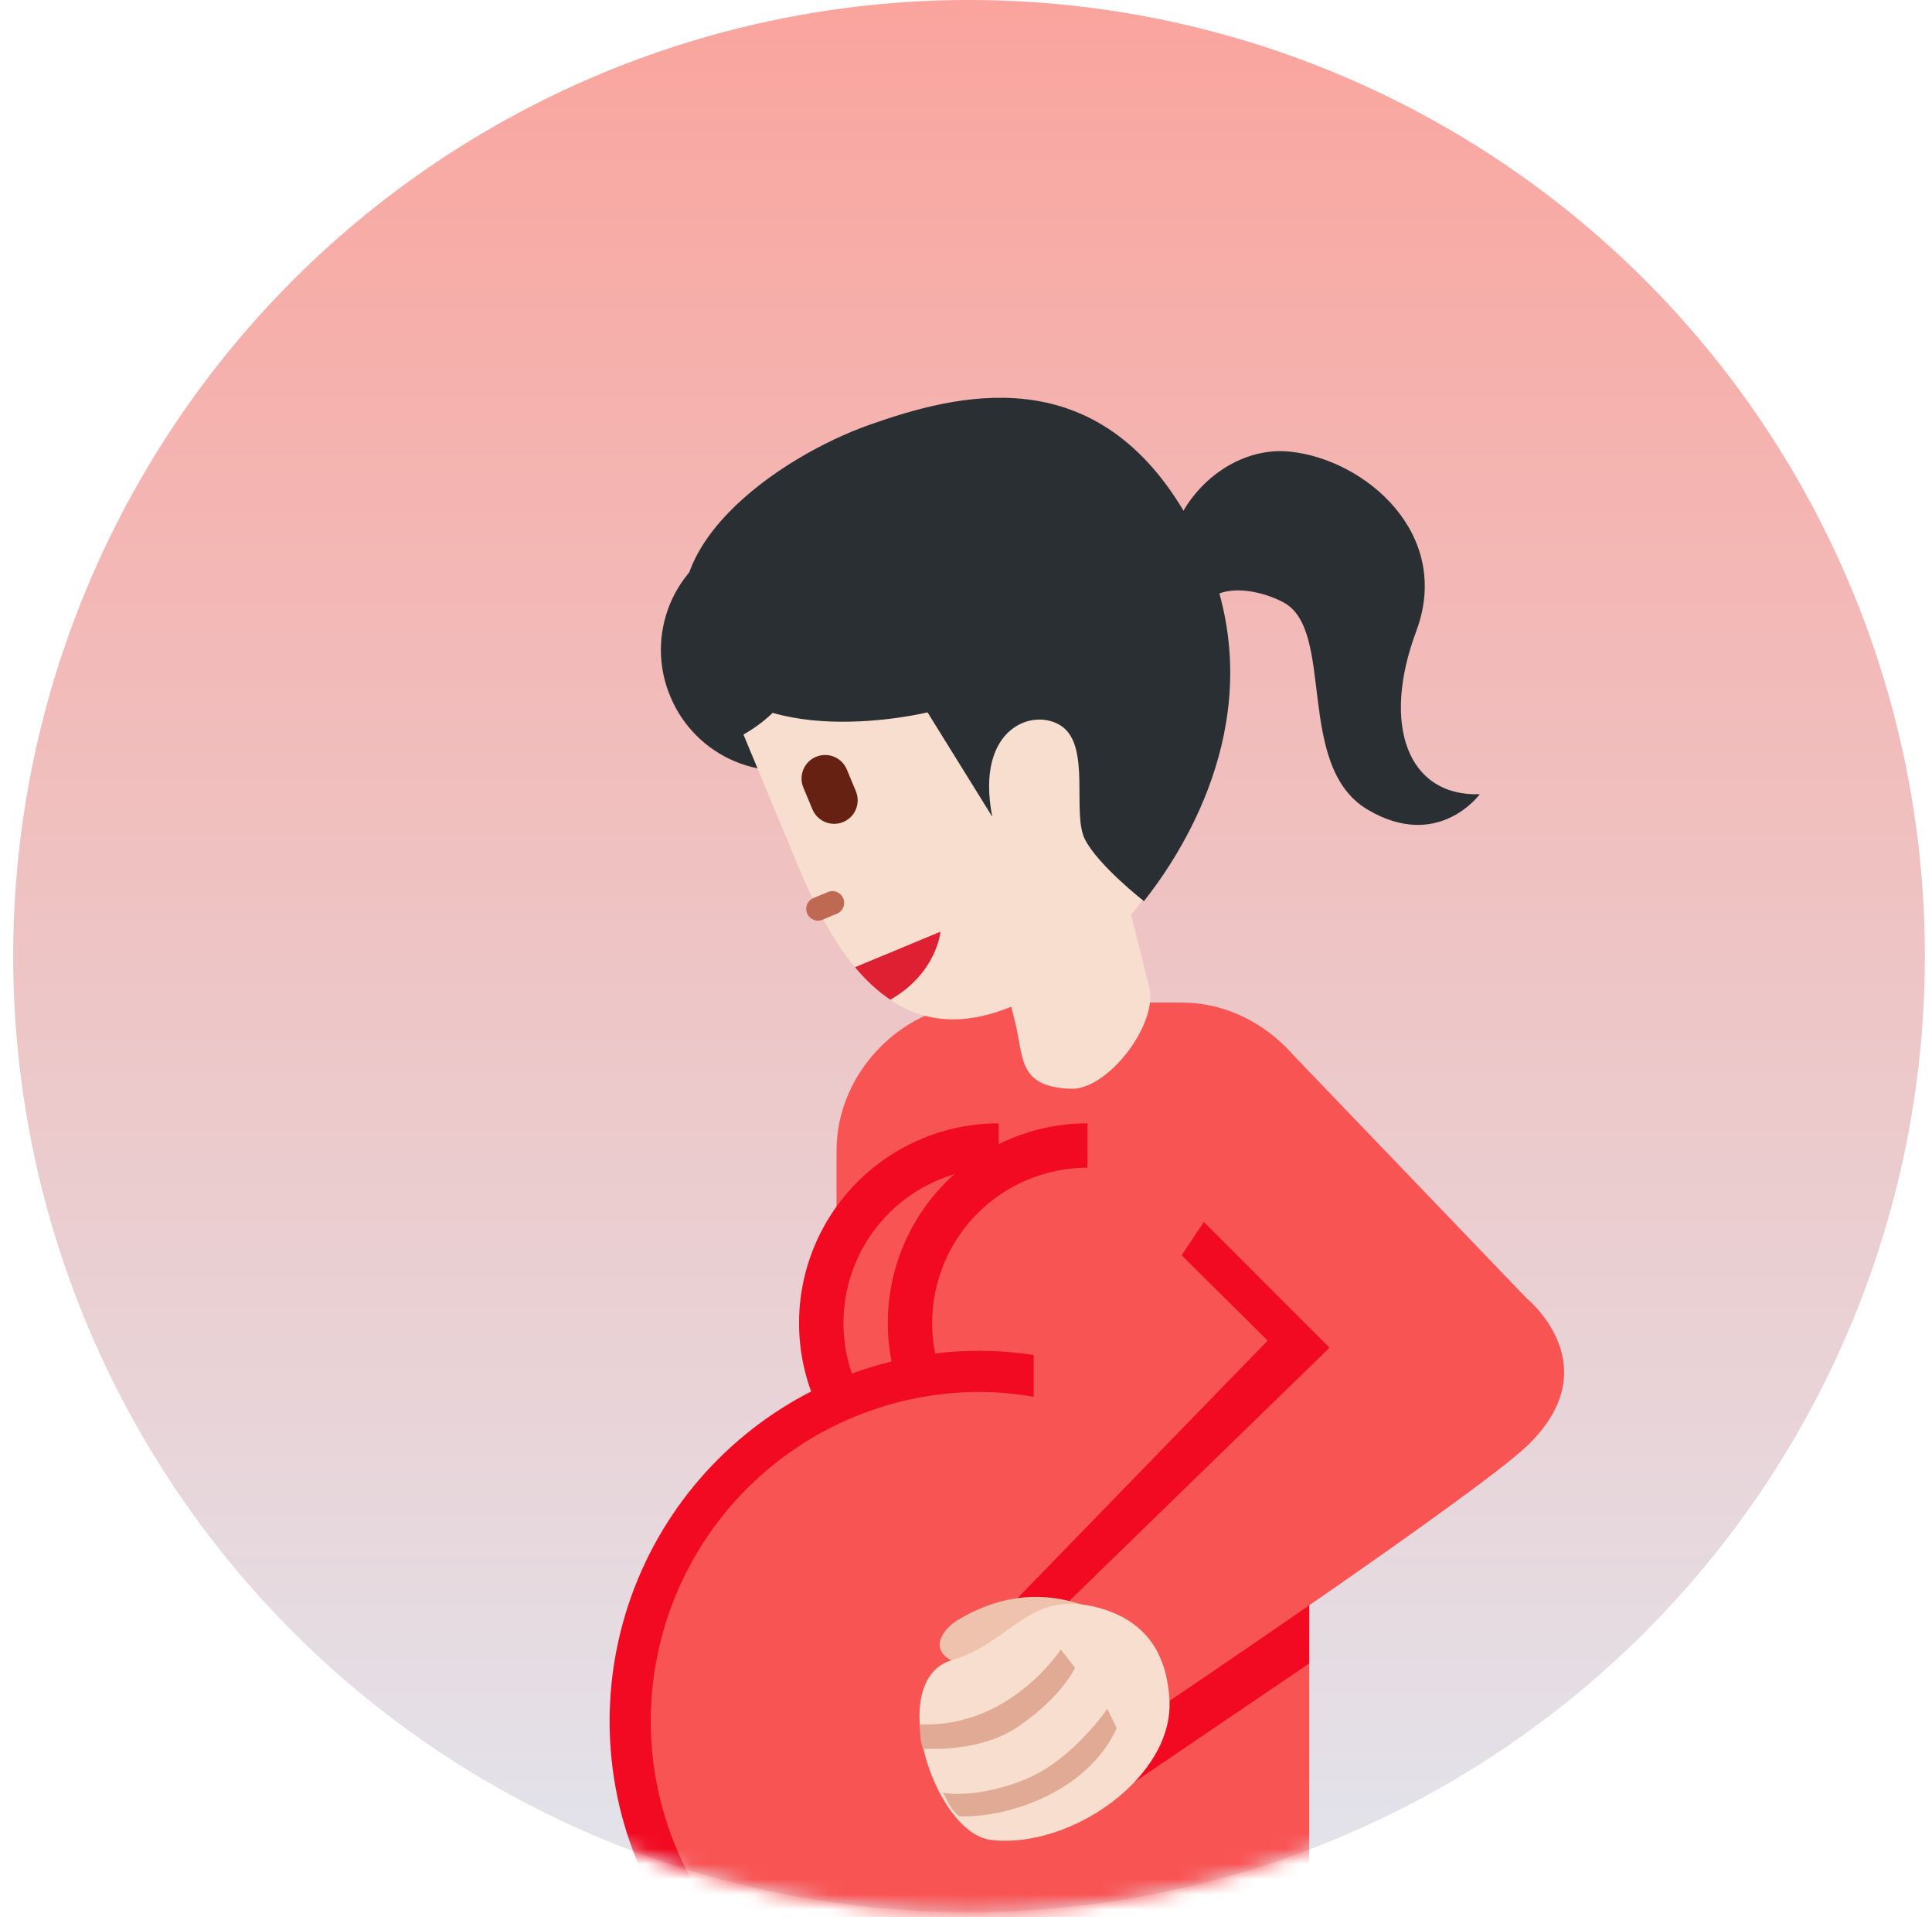<svg xmlns="http://www.w3.org/2000/svg" width="127" height="126" viewBox="0 0 127 126" fill="none">
<circle cx="63.7" cy="62.833" r="62.833" fill="url(#paint0_linear_4741_2340)"/>
<mask id="mask0_4741_2340" style="mask-type:alpha" maskUnits="userSpaceOnUse" x="0" y="0" width="127" height="126" fill="#000000">
<circle cx="63.7" cy="62.833" r="62.833" fill="url(#paint1_linear_4741_2340)"/>
</mask>
<g mask="url(#mask0_4741_2340)">
<path d="M77.671 65.887H64.711C59.481 65.887 54.99 70.381 54.99 75.607V130.695H86.062V104.576L87.394 99.466V75.607C87.394 70.378 82.9 65.887 77.671 65.887Z" fill="#f95454"/>
<path d="M65.649 73.826C62.169 73.826 58.831 75.209 56.369 77.67C53.908 80.131 52.525 83.469 52.525 86.95C52.525 90.431 53.908 93.769 56.369 96.23C58.831 98.691 62.169 100.074 65.649 100.074V73.826Z" fill="#f20a22"/>
<path d="M65.651 76.742C62.944 76.742 60.347 77.818 58.433 79.732C56.519 81.646 55.443 84.242 55.443 86.95C55.443 89.657 56.519 92.253 58.433 94.167C60.347 96.082 62.944 97.157 65.651 97.157V76.742Z" fill="#f95454"/>
<path d="M71.483 73.826C68.002 73.826 64.664 75.209 62.203 77.67C59.742 80.131 58.359 83.469 58.359 86.95C58.359 90.431 59.742 93.769 62.203 96.23C64.664 98.691 68.002 100.074 71.483 100.074V73.826Z" fill="#f20a22"/>
<path d="M71.483 76.742C68.776 76.742 66.179 77.818 64.265 79.732C62.351 81.646 61.275 84.242 61.275 86.95C61.275 89.657 62.351 92.253 64.265 94.167C66.179 96.082 68.776 97.157 71.483 97.157V76.742Z" fill="#f95454"/>
<path d="M47.608 130.695H68.472V89.136C67.132 88.902 65.775 88.78 64.415 88.772C57.959 88.772 51.767 91.336 47.202 95.901C42.637 100.467 40.072 106.658 40.072 113.115C40.072 120.032 42.971 126.262 47.608 130.695Z" fill="#f20a22"/>
<path d="M67.952 78.699V91.796C66.783 91.593 65.6 91.486 64.414 91.478C61.573 91.478 58.759 92.037 56.134 93.124C53.508 94.212 51.123 95.805 49.114 97.815C47.105 99.824 45.511 102.209 44.424 104.835C43.336 107.46 42.777 110.274 42.777 113.115C42.778 116.555 43.599 119.945 45.175 123.002C46.75 126.06 49.032 128.698 51.833 130.695H83.027V70.422L67.952 78.699Z" fill="#f95454"/>
<path d="M84.427 72.367L98.571 87.282L86.066 100.438L86.06 109.321L74.569 117.119L66.867 105.048L83.33 88.104L77.675 82.496L84.427 72.367Z" fill="#f20a22"/>
<path d="M84.423 68.721L100.359 85.327C100.359 85.327 105.891 89.783 100.359 95.047C97.037 98.206 76.222 112.225 76.222 112.225L69.742 105.744L87.398 88.567L77.675 78.846L84.423 68.721Z" fill="#f95454"/>
<path d="M72.447 105.996C69.169 104.436 66.06 104.651 63.054 106.41C61.616 107.253 61.03 108.828 63.231 109.35C65.442 109.866 72.447 105.996 72.447 105.996Z" fill="#eec2ad"/>
<path d="M76.866 111.589C77.271 116.737 70.374 121.546 65.142 120.919C61.403 120.47 58.148 110.396 62.584 109.098C66.539 107.944 67.633 104.351 72.325 105.692C76.052 106.76 76.717 109.612 76.866 111.589Z" fill="#f7dece"/>
<path d="M73.406 113.58L72.788 112.294C72.788 112.294 70.539 115.639 67.413 116.931C65.042 117.899 63.044 117.995 61.997 117.823C62.446 118.678 62.455 118.824 63.044 119.369C66.302 119.483 71.507 117.736 73.406 113.58ZM66.94 113.466C69.827 111.489 70.67 109.599 70.67 109.599L69.728 108.406C69.728 108.406 66.389 113.586 60.463 113.32C60.507 114.044 60.448 114.184 60.661 114.924C61.457 114.951 64.595 115.07 66.94 113.466Z" fill="#E0AA94"/>
<path d="M58.573 39.729C58.975 40.684 59.184 41.708 59.189 42.744C59.195 43.78 58.996 44.806 58.604 45.765C58.212 46.724 57.636 47.596 56.907 48.332C56.178 49.068 55.311 49.653 54.356 50.053C53.398 50.448 52.372 50.65 51.336 50.648C50.3 50.646 49.274 50.439 48.318 50.041C47.361 49.642 46.493 49.059 45.762 48.324C45.031 47.59 44.452 46.718 44.059 45.76C43.657 44.805 43.448 43.78 43.443 42.744C43.439 41.709 43.638 40.682 44.03 39.723C44.422 38.764 45 37.892 45.729 37.156C46.459 36.421 47.326 35.836 48.281 35.436C49.239 35.042 50.265 34.84 51.301 34.842C52.336 34.844 53.361 35.05 54.317 35.449C55.273 35.848 56.141 36.431 56.871 37.166C57.602 37.9 58.18 38.771 58.573 39.729Z" fill="#292f33"/>
<path d="M74.352 60.114C77.86 55.929 79.954 50.58 78.155 46.258L75.18 39.092C59.099 45.147 52.482 36.838 52.482 36.838C52.482 36.838 55.631 44.415 48.871 48.273L52.467 56.929C55.407 63.998 59.414 69.061 66.475 66.159L66.714 67.11C67.314 69.493 66.874 71.421 70.382 71.555C72.835 71.648 76.148 67.268 75.547 64.885L74.352 60.114Z" fill="#f7dece"/>
<path d="M93.095 41.487C95.498 35.065 89.715 30.183 84.792 29.681C81.805 29.378 79.111 31.282 77.798 33.563C71.817 23.548 62.869 25.907 57.176 27.911C51.145 30.034 42.174 36.278 45.694 42.989C49.215 49.702 60.971 46.815 60.971 46.815L65.226 53.674C64.076 47.771 67.996 46.453 69.807 47.739C71.715 49.096 70.449 53.444 71.318 55.159C72.187 56.873 75.197 59.224 75.197 59.224C77.046 56.873 82.882 48.789 80.155 38.999C81.283 38.576 82.978 38.862 84.346 39.576C87.822 41.382 85.083 50.376 89.919 53.219C94.553 55.946 97.271 52.196 97.271 52.196C92.523 52.353 90.799 47.626 93.095 41.487Z" fill="#292f33"/>
<path d="M54.982 60.064L54.084 60.437C53.989 60.479 53.888 60.502 53.785 60.504C53.682 60.506 53.579 60.487 53.484 60.449C53.388 60.411 53.301 60.355 53.227 60.282C53.154 60.21 53.095 60.124 53.056 60.029C53.016 59.934 52.996 59.831 52.996 59.728C52.996 59.625 53.017 59.523 53.058 59.429C53.098 59.334 53.157 59.248 53.231 59.176C53.305 59.105 53.393 59.048 53.489 59.011L54.39 58.638C54.484 58.593 54.587 58.569 54.691 58.565C54.796 58.561 54.9 58.579 54.997 58.617C55.094 58.654 55.183 58.711 55.258 58.784C55.333 58.857 55.392 58.944 55.432 59.041C55.472 59.137 55.492 59.241 55.491 59.345C55.49 59.45 55.468 59.553 55.425 59.648C55.383 59.744 55.322 59.83 55.246 59.901C55.17 59.973 55.08 60.028 54.982 60.064Z" fill="#BF6952"/>
<path d="M55.424 54.024C55.045 54.181 54.621 54.181 54.242 54.024C53.864 53.868 53.563 53.568 53.406 53.19L52.808 51.758C52.65 51.379 52.65 50.953 52.807 50.574C52.963 50.194 53.264 49.893 53.643 49.736C54.022 49.578 54.448 49.578 54.828 49.734C55.207 49.891 55.508 50.192 55.666 50.571L56.261 52C56.339 52.188 56.38 52.389 56.38 52.593C56.38 52.796 56.34 52.998 56.263 53.186C56.185 53.374 56.071 53.545 55.927 53.689C55.783 53.833 55.612 53.947 55.424 54.024Z" fill="#662113"/>
<path d="M56.205 63.566C56.914 64.426 57.69 65.143 58.526 65.703C61.603 63.927 61.819 61.232 61.819 61.232L56.351 63.504L56.205 63.566Z" fill="#DF1F32"/>
</g>
<defs fill="#000000">
<linearGradient id="paint0_linear_4741_2340" x1="63.7" y1="0" x2="63.7" y2="125.665" gradientUnits="userSpaceOnUse" fill="#000000">
<stop stop-color="#faa49d" fill="#000000"/>
<stop offset="1" stop-color="#E2E5ED" fill="#000000"/>
</linearGradient>
<linearGradient id="paint1_linear_4741_2340" x1="63.7" y1="0" x2="63.7" y2="125.665" gradientUnits="userSpaceOnUse" fill="#000000">
<stop stop-color="#faa49d" fill="#000000"/>
<stop offset="1" stop-color="#E2E5ED" fill="#000000"/>
</linearGradient>
</defs>
</svg>